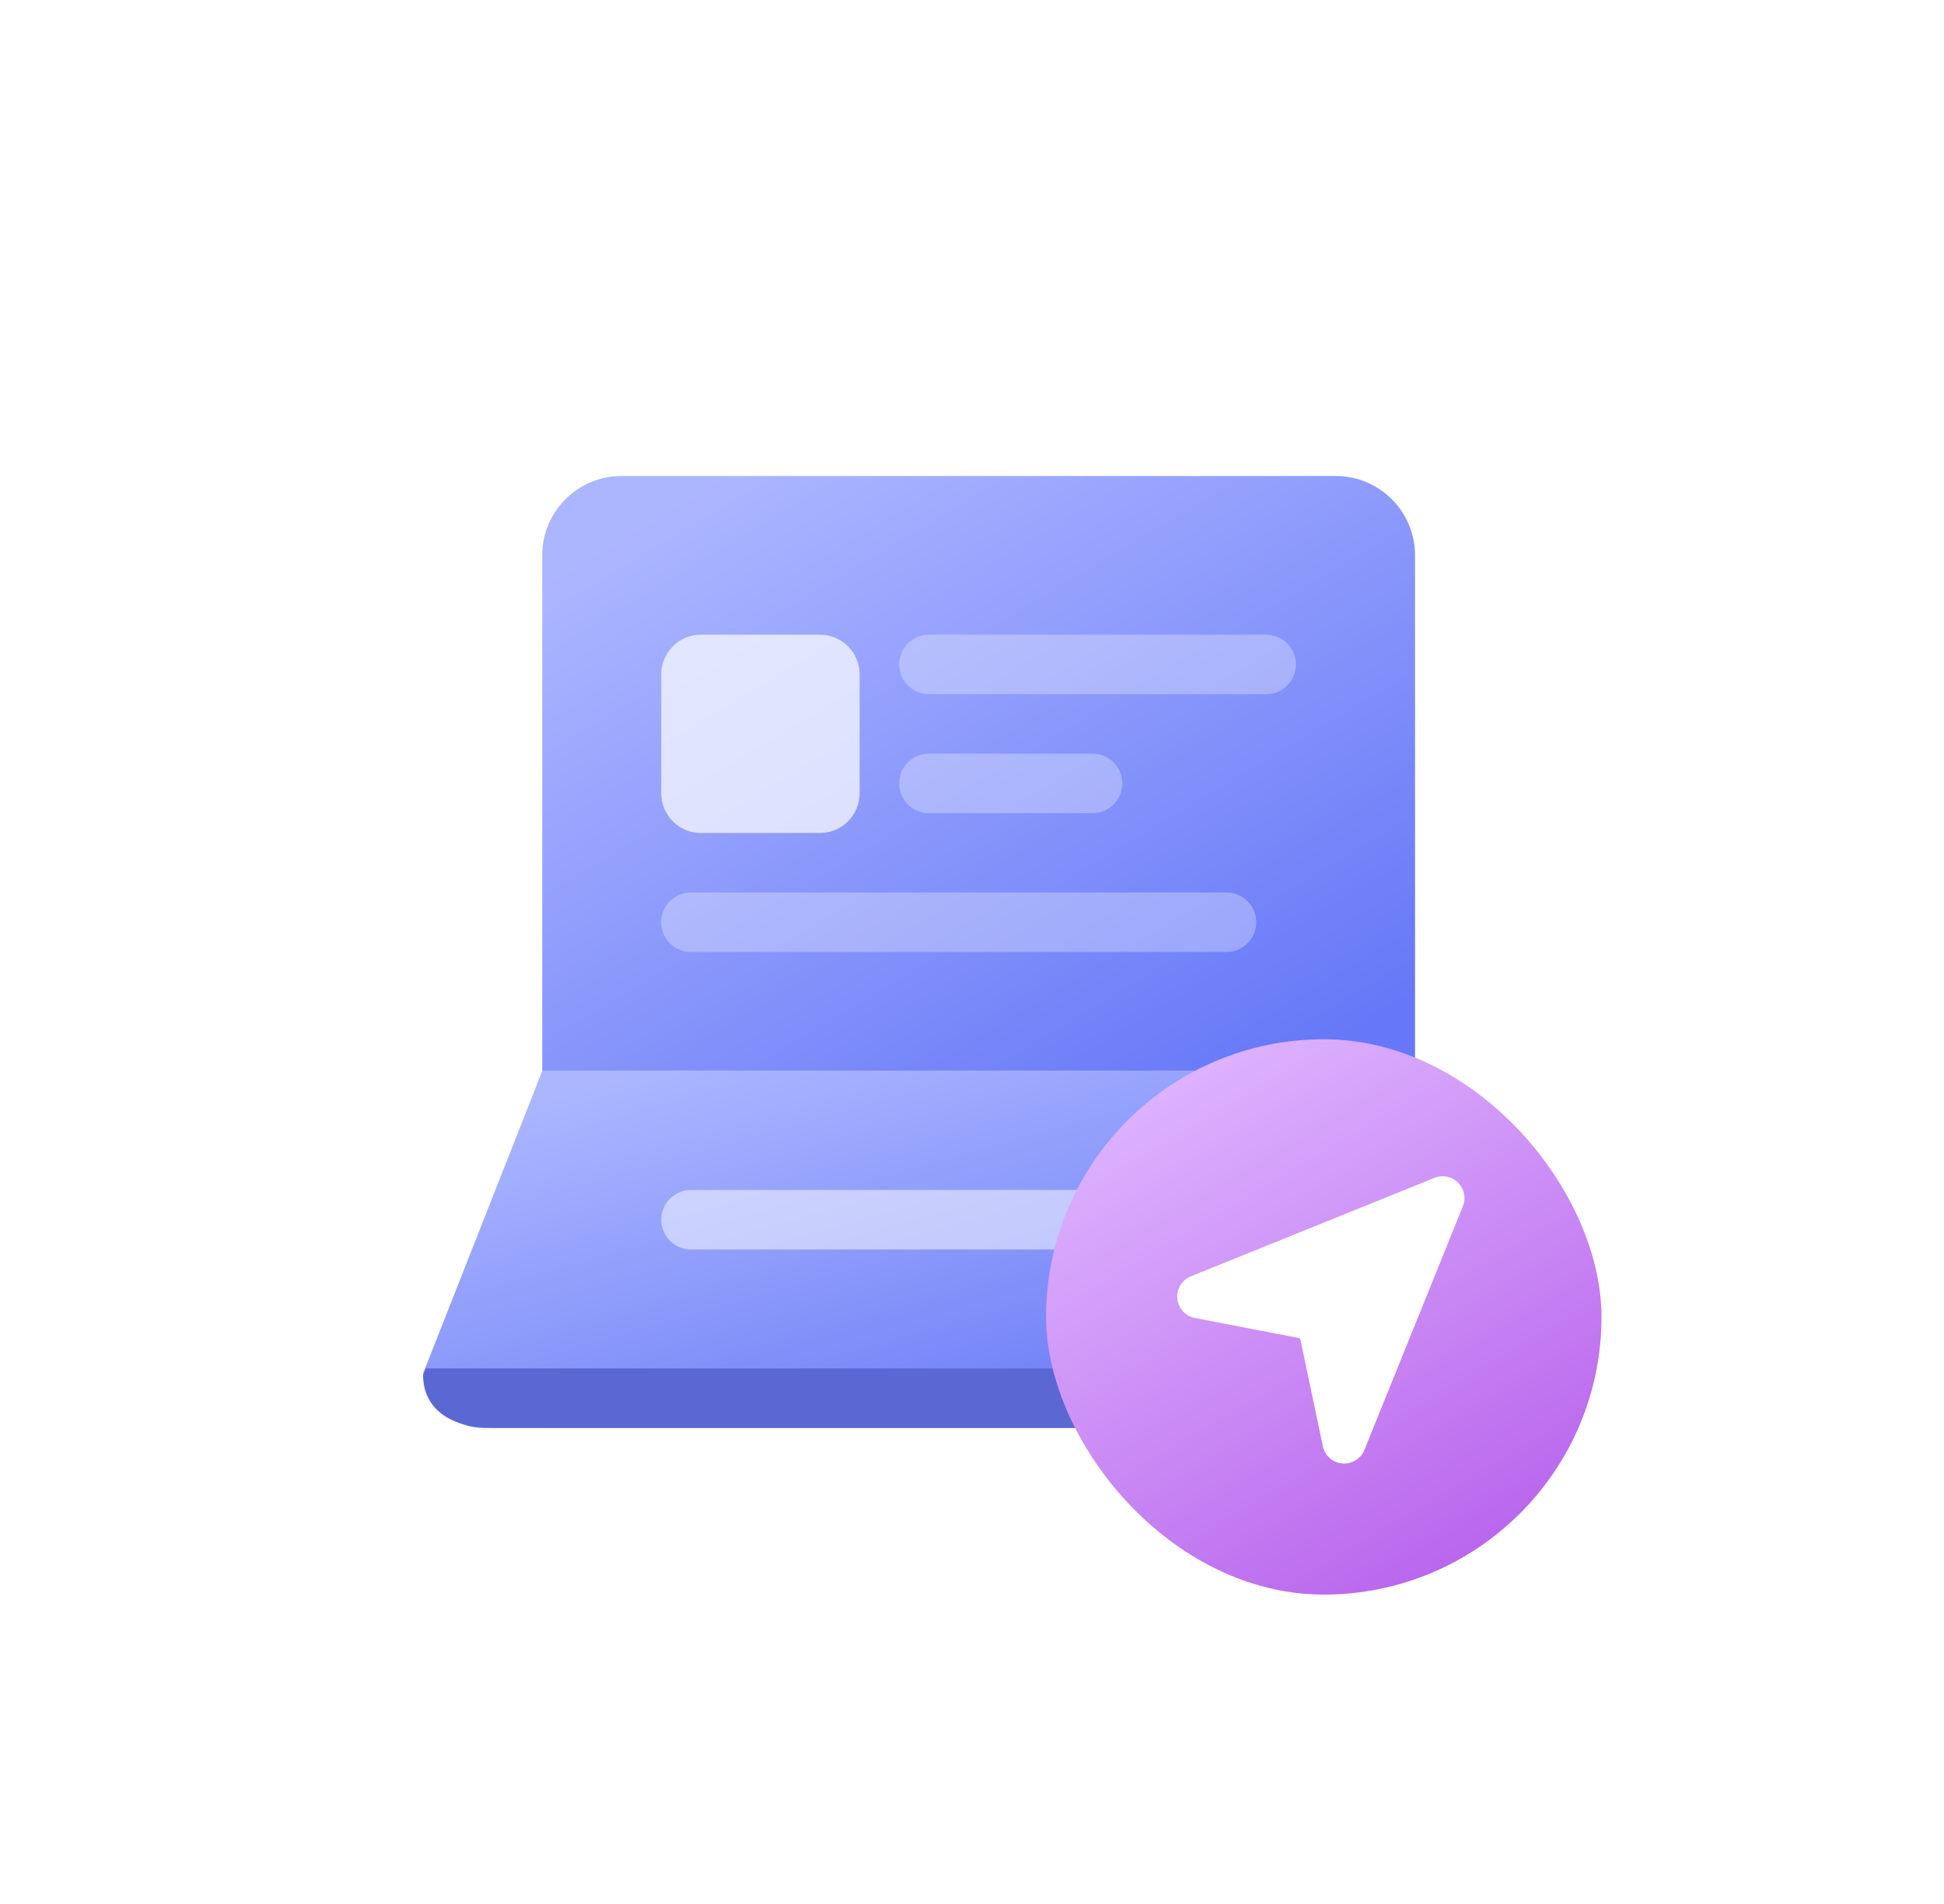 <svg width="49" height="48" viewBox="0 0 49 48" fill="none" xmlns="http://www.w3.org/2000/svg">
<path d="M35.667 27L38.667 34.62C38.628 35.019 38.433 35.387 38.125 35.644C37.817 35.902 37.42 36.028 37.02 35.995H12.314C11.914 36.028 11.517 35.902 11.209 35.644C10.9 35.387 10.706 35.019 10.667 34.62L13.667 27H35.667Z" fill="url(#paint0_linear_1849_31103)"/>
<path d="M37.007 35.999H12.433C11.325 35.999 10.664 35.499 10.664 34.661L10.733 34.498H38.598L38.664 34.661C38.668 35.523 38.078 35.999 37.007 35.999Z" fill="#5B68D3"/>
<path d="M13.667 14C13.667 12.895 14.562 12 15.667 12H33.667C34.771 12 35.667 12.895 35.667 14V27H13.667V14Z" fill="url(#paint1_linear_1849_31103)"/>
<path d="M17.417 30H31.917C32.116 30 32.306 30.079 32.447 30.22C32.588 30.36 32.667 30.551 32.667 30.75C32.667 30.949 32.588 31.14 32.447 31.28C32.306 31.421 32.116 31.5 31.917 31.5H17.417C17.218 31.5 17.027 31.421 16.886 31.28C16.746 31.14 16.667 30.949 16.667 30.75C16.667 30.551 16.746 30.36 16.886 30.22C17.027 30.079 17.218 30 17.417 30Z" fill="white" fill-opacity="0.5"/>
<path d="M17.415 24C17.216 24 17.025 23.921 16.884 23.78C16.744 23.64 16.665 23.449 16.665 23.25C16.665 23.051 16.744 22.86 16.884 22.72C17.025 22.579 17.216 22.5 17.415 22.5H30.915C31.114 22.5 31.305 22.579 31.445 22.72C31.586 22.86 31.665 23.051 31.665 23.25C31.665 23.449 31.586 23.64 31.445 23.78C31.305 23.921 31.114 24 30.915 24H17.415ZM23.415 20.5C23.216 20.5 23.025 20.421 22.884 20.28C22.744 20.14 22.665 19.949 22.665 19.75C22.665 19.551 22.744 19.36 22.884 19.22C23.025 19.079 23.216 19 23.415 19H27.539C27.738 19 27.928 19.079 28.069 19.22C28.21 19.36 28.289 19.551 28.289 19.75C28.289 19.949 28.21 20.14 28.069 20.28C27.928 20.421 27.738 20.5 27.539 20.5H23.415ZM23.415 17.5C23.216 17.5 23.025 17.421 22.884 17.28C22.744 17.14 22.665 16.949 22.665 16.75C22.665 16.551 22.744 16.36 22.884 16.22C23.025 16.079 23.216 16 23.415 16H31.915C32.114 16 32.305 16.079 32.445 16.22C32.586 16.36 32.665 16.551 32.665 16.75C32.665 16.949 32.586 17.14 32.445 17.28C32.305 17.421 32.114 17.5 31.915 17.5H23.415Z" fill="white" fill-opacity="0.3"/>
<path d="M20.667 16H17.667C17.114 16 16.667 16.448 16.667 17V20C16.667 20.552 17.114 21 17.667 21H20.667C21.219 21 21.667 20.552 21.667 20V17C21.667 16.448 21.219 16 20.667 16Z" fill="white" fill-opacity="0.7"/>
<g filter="url(#filter0_di_1849_31103)">
<rect x="26.667" y="26" width="14" height="14" rx="7" fill="url(#paint2_linear_1849_31103)"/>
</g>
<path fill-rule="evenodd" clip-rule="evenodd" d="M36.48 29.667C36.376 29.644 36.269 29.652 36.17 29.689L30.008 32.18L30.001 32.183C29.898 32.228 29.812 32.304 29.753 32.4C29.694 32.496 29.666 32.608 29.673 32.72C29.68 32.833 29.721 32.94 29.791 33.028C29.861 33.117 29.956 33.181 30.064 33.214C30.072 33.216 30.08 33.218 30.088 33.22L32.747 33.734C32.753 33.736 32.759 33.74 32.763 33.745C32.768 33.75 32.772 33.756 32.775 33.762L33.349 36.485C33.351 36.492 33.352 36.499 33.354 36.505C33.387 36.613 33.452 36.708 33.54 36.778C33.628 36.848 33.736 36.889 33.848 36.896C33.96 36.903 34.072 36.875 34.168 36.816C34.264 36.757 34.34 36.671 34.385 36.568L36.876 30.403L36.878 30.397C36.915 30.298 36.923 30.191 36.9 30.087C36.878 29.984 36.826 29.89 36.752 29.815C36.677 29.741 36.583 29.689 36.48 29.667Z" fill="white"/>
<defs>
<filter id="filter0_di_1849_31103" x="25.167" y="25" width="16" height="16" filterUnits="userSpaceOnUse" color-interpolation-filters="sRGB">
<feFlood flood-opacity="0" result="BackgroundImageFix"/>
<feColorMatrix in="SourceAlpha" type="matrix" values="0 0 0 0 0 0 0 0 0 0 0 0 0 0 0 0 0 0 127 0" result="hardAlpha"/>
<feOffset dx="-0.5"/>
<feGaussianBlur stdDeviation="0.5"/>
<feComposite in2="hardAlpha" operator="out"/>
<feColorMatrix type="matrix" values="0 0 0 0 0.078 0 0 0 0 0.169 0 0 0 0 0.314 0 0 0 0.16 0"/>
<feBlend mode="normal" in2="BackgroundImageFix" result="effect1_dropShadow_1849_31103"/>
<feBlend mode="normal" in="SourceGraphic" in2="effect1_dropShadow_1849_31103" result="shape"/>
<feColorMatrix in="SourceAlpha" type="matrix" values="0 0 0 0 0 0 0 0 0 0 0 0 0 0 0 0 0 0 127 0" result="hardAlpha"/>
<feOffset dx="0.2" dy="0.2"/>
<feGaussianBlur stdDeviation="0.5"/>
<feComposite in2="hardAlpha" operator="arithmetic" k2="-1" k3="1"/>
<feColorMatrix type="matrix" values="0 0 0 0 1 0 0 0 0 1 0 0 0 0 1 0 0 0 0.5 0"/>
<feBlend mode="normal" in2="shape" result="effect2_innerShadow_1849_31103"/>
</filter>
<linearGradient id="paint0_linear_1849_31103" x1="20.898" y1="25.714" x2="24.592" y2="38.824" gradientUnits="userSpaceOnUse">
<stop stop-color="#ABB6FF"/>
<stop offset="1" stop-color="#6173F4"/>
</linearGradient>
<linearGradient id="paint1_linear_1849_31103" x1="21.705" y1="9.857" x2="32.092" y2="27.232" gradientUnits="userSpaceOnUse">
<stop stop-color="#ACB6FF"/>
<stop offset="1" stop-color="#6678F7"/>
</linearGradient>
<linearGradient id="paint2_linear_1849_31103" x1="29.667" y1="26.5" x2="37.667" y2="40" gradientUnits="userSpaceOnUse">
<stop stop-color="#DEB5FF"/>
<stop offset="1" stop-color="#B761EB"/>
</linearGradient>
</defs>
</svg>
